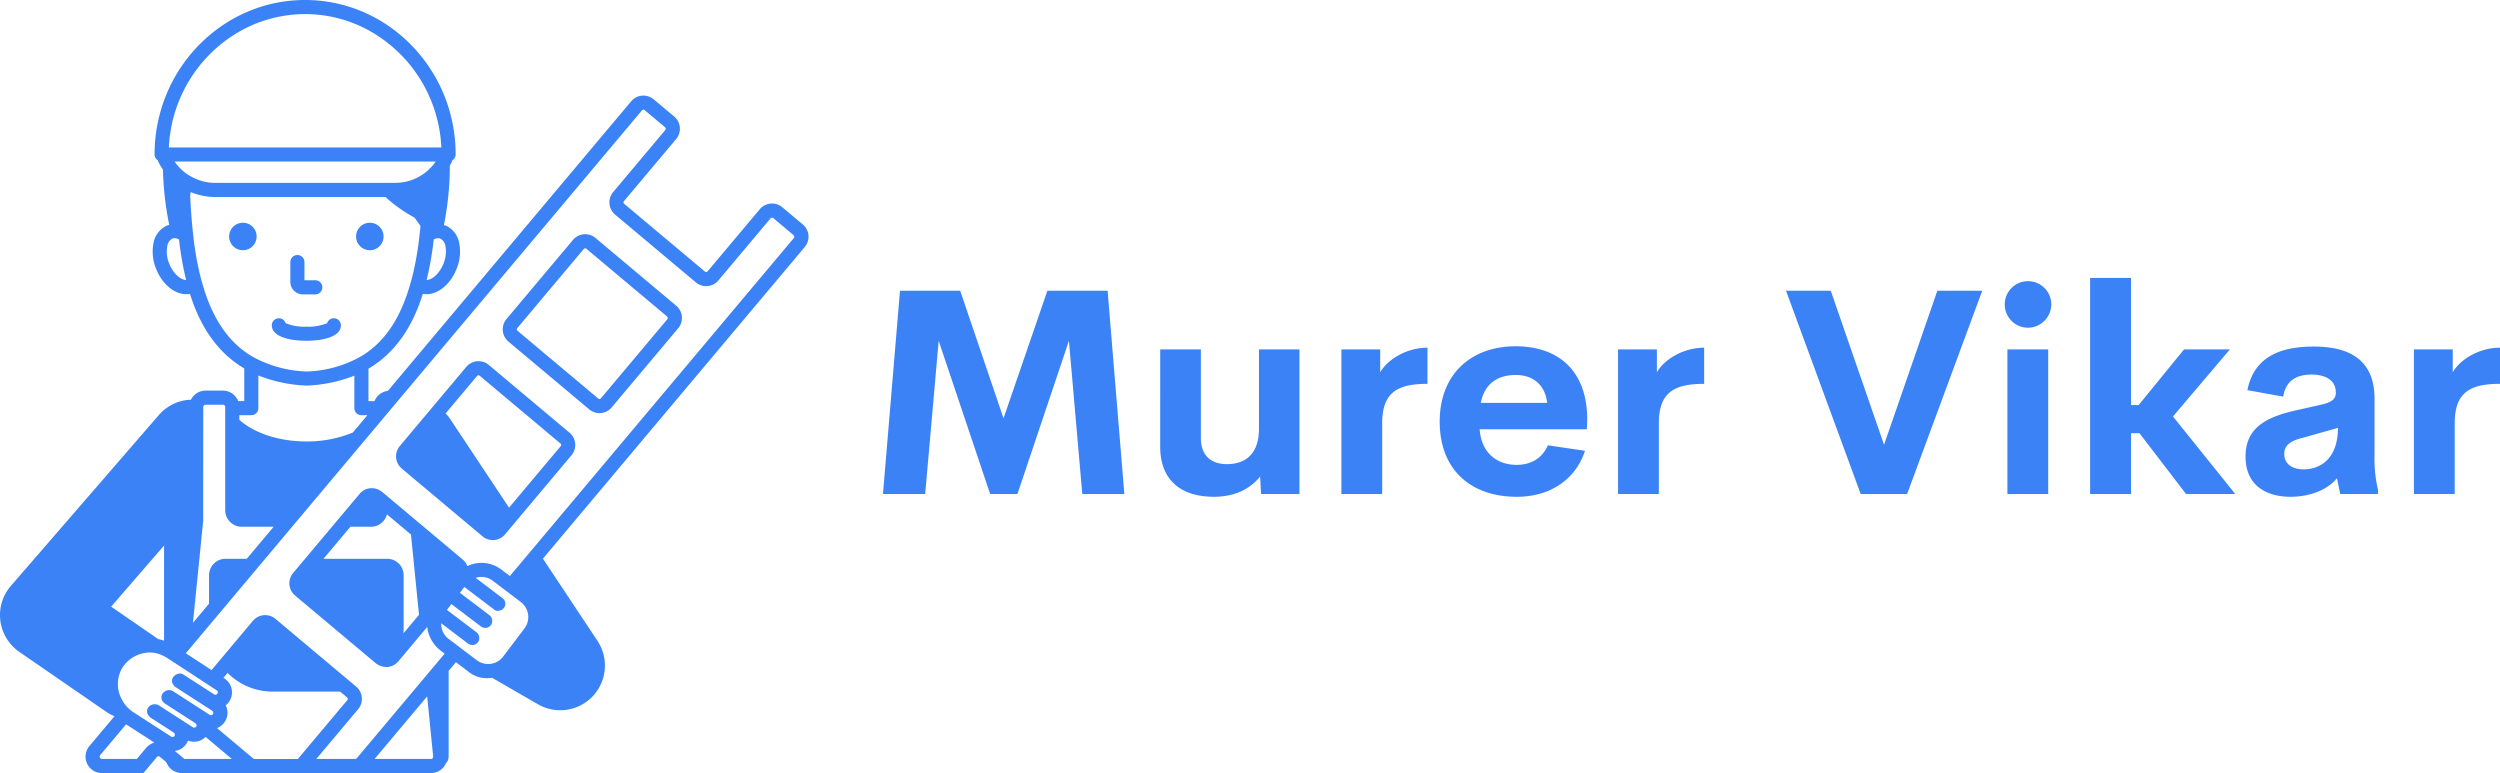 <svg xmlns="http://www.w3.org/2000/svg" width="683.639" height="211.402" viewBox="0 0 683.639 211.402">
  <g id="index_1" transform="translate(-93.547)">
    <g id="SvgjsG1781" transform="translate(93.547 0)">
      <path id="Path_1" data-name="Path 1" d="M105.55,75.038a3.757,3.757,0,1,1,3.757,3.757A3.757,3.757,0,0,1,105.55,75.038ZM193.1,93.977a4.368,4.368,0,0,1,.53,6.16L175.45,121.776a4.324,4.324,0,0,1-2.964,1.543c-.128.013-.259.018-.387.018a4.329,4.329,0,0,1-2.8-1.025l-22.088-18.536a4.379,4.379,0,0,1-.535-6.158l18.186-21.641a4.367,4.367,0,0,1,6.155-.534Zm-2.482,2.955L168.531,78.4a.492.492,0,0,0-.327-.121l-.045,0a.49.49,0,0,0-.344.178L149.627,100.1a.513.513,0,0,0,.063.721l22.088,18.536a.574.574,0,0,0,.372.118.486.486,0,0,0,.344-.178L190.682,97.65A.576.576,0,0,0,190.619,96.931ZM228.248,77.91l-71.61,85.228,14.921,22.473a12.219,12.219,0,0,1-16.3,17.335l-12.53-7.249a7.955,7.955,0,0,1-6.511-1.7l-3.364-2.548-1.992,2.371v23.456a2.56,2.56,0,0,1-.768,1.829,4.406,4.406,0,0,1-.744,1.188A4.524,4.524,0,0,1,126,221.772H57.2l-.1-.085a4.508,4.508,0,0,1-2.543-1.4,4.439,4.439,0,0,1-.745-1.19,2.568,2.568,0,0,1-.286-.412l-1.681-1.41a.585.585,0,0,0-.722.063L47.4,221.772H36.078a4.5,4.5,0,0,1-3.447-7.4l6.853-8.156a12.135,12.135,0,0,1-2.224-1.182l-23.8-16.4a12.218,12.218,0,0,1-2.3-18.061l40.468-46.723a12.142,12.142,0,0,1,8.762-4.18,4.5,4.5,0,0,1,4.013-2.482h4.717a4.5,4.5,0,0,1,4.189,2.859h1.66v-8.931c-7.544-4.446-12.109-11.689-14.846-20.4a5.562,5.562,0,0,1-1.03.1c-3.225,0-6.586-2.726-8.248-6.992a12.292,12.292,0,0,1-.706-6.9,6.459,6.459,0,0,1,3.782-4.909,5.328,5.328,0,0,1,.538-.13,85.161,85.161,0,0,1-1.723-15.148,17.5,17.5,0,0,1-1.127-1.843,3.073,3.073,0,0,1-.251-.68,1.9,1.9,0,0,1-.911-1.6c0-23.3,18.466-42.246,41.165-42.246S132.78,29.321,132.78,52.616a1.9,1.9,0,0,1-.911,1.6,3.063,3.063,0,0,1-.252.681c-.127.244-.289.461-.426.7a83.144,83.144,0,0,1-1.622,16.323c.137.041.28.048.415.1a6.466,6.466,0,0,1,3.783,4.908,12.329,12.329,0,0,1-.706,6.9c-1.663,4.266-5.025,6.992-8.25,6.992a5.561,5.561,0,0,1-1.013-.092c-2.735,8.746-7.3,16.011-14.862,20.451v8.876h1.66a4.485,4.485,0,0,1,3.647-2.8l66.531-79.183a4.368,4.368,0,0,1,6.158-.535l5.61,4.7a4.371,4.371,0,0,1,.535,6.158L178.8,65.38a.513.513,0,0,0,.063.721L200.95,84.636a.5.5,0,0,0,.721-.062l14.275-16.992a4.37,4.37,0,0,1,6.158-.536l5.61,4.707a4.369,4.369,0,0,1,.535,6.156Zm-99.667-2.3a2.3,2.3,0,0,0-1.8.237,89.2,89.2,0,0,1-1.933,11.093c1.472-.042,3.535-1.731,4.619-4.519a8.509,8.509,0,0,0,.528-4.7A2.74,2.74,0,0,0,128.581,75.61ZM55.319,50.687h73.553c0-.054-.013-.106-.016-.161A38.525,38.525,0,0,0,108.95,18.635a36.288,36.288,0,0,0-34.781.065,38.527,38.527,0,0,0-19.8,31.826c0,.054-.013.106-.016.161h.966Zm3.754,36.258a88.765,88.765,0,0,1-1.944-11.113,2.825,2.825,0,0,0-1.224-.326,1.618,1.618,0,0,0-.584.1,2.741,2.741,0,0,0-1.407,2.115,8.53,8.53,0,0,0,.526,4.7C55.529,85.217,57.6,86.916,59.074,86.945Zm2.182-27.876a13.539,13.539,0,0,0,5.784,1.314h49.149c.134,0,.263-.021.4-.024a13.172,13.172,0,0,0,9.277-4.063c.132-.135.269-.264.4-.4a13.467,13.467,0,0,0,1.061-1.345H55.909c.061.089.132.17.2.257a13.479,13.479,0,0,0,1.946,2.172c.329.292.673.565,1.028.822.3.219.617.412.935.605A13.359,13.359,0,0,0,61.256,59.069Zm14.26,47.738A25.392,25.392,0,0,0,78.4,108.52a32.79,32.79,0,0,0,13.649,3.441,32.292,32.292,0,0,0,13.66-3.5,25.264,25.264,0,0,0,2.712-1.614c5.754-4.038,9.479-10.351,11.845-18.456.271-.93.537-1.867.773-2.844q.94-3.889,1.542-8.247c.157-1.139.285-2.322.412-3.507.059-.547.126-1.082.178-1.638l-1.661-2.291a40.369,40.369,0,0,1-7.931-5.62H67.039a17.428,17.428,0,0,1-6.7-1.349c-.054.3-.105.6-.154.911q.222,5.227.731,9.987c.127,1.188.256,2.374.415,3.516q.6,4.348,1.542,8.22c.237.978.5,1.918.777,2.849C66.016,96.463,69.751,102.765,75.516,106.807Zm-1.893,18.365c3.992,3.567,10.7,5.917,18.329,5.917a32.688,32.688,0,0,0,12.708-2.439l3.984-4.741h-1.638a1.93,1.93,0,0,1-1.929-1.929v-8.89a39.431,39.431,0,0,1-13.026,2.724,39.784,39.784,0,0,1-13.222-2.769v8.934a1.93,1.93,0,0,1-1.929,1.929H73.623v1.263ZM60.938,180.686l4.407-5.245v-7.769a4.507,4.507,0,0,1,4.5-4.5h5.808l5.429-6.462,1.621-1.93.308-.367H74.266a4.49,4.49,0,0,1-3.393-1.563,4.4,4.4,0,0,1-1.109-2.9v-28.3a.626.626,0,0,0-.643-.605H64.4a.626.626,0,0,0-.643.605v.324L63.741,147.2l0,5.617-.2,1.967-.194,1.93Zm-9.81,4.228c.092.063.16.147.25.212a11.769,11.769,0,0,1,1.664.443V159.55L38.571,176.26Zm-.717,28.534-7.755-5.005-7.07,8.415a.642.642,0,0,0,.492,1.055H45.6l2.568-3.055A4.339,4.339,0,0,1,50.411,213.449Zm5.514-1.819a.777.777,0,0,0-.2-.909l-6.46-4.168a1.849,1.849,0,0,1-.313-.344,1.879,1.879,0,0,1-.568-1.366,1.926,1.926,0,0,1,1.036-1.62,2.287,2.287,0,0,1,2.125-.013l1.009.651.483.312,1.56,1.006,6.329,4.083a.647.647,0,0,0,.43.073.637.637,0,0,0,.478-.271.667.667,0,0,0-.2-.909l-6.89-4.446-1.264-.816-.279-.18a1.875,1.875,0,0,1-.164-.158,1.9,1.9,0,0,1-.677-1.06,1.929,1.929,0,0,1,.27-1.455,2.1,2.1,0,0,1,.407-.421,2.028,2.028,0,0,1,2.156-.377,1.517,1.517,0,0,1,.2.072l.151.1,1.472.95,5.424,3.5,3.058,1.974a.653.653,0,0,0,.495.085.642.642,0,0,0,.412-.281.662.662,0,0,0-.195-.909l-9.047-5.841-1.059-.684a1.838,1.838,0,0,1-.142-.138,2.946,2.946,0,0,1-.7-1.085,1.925,1.925,0,0,1,.279-1.462c.006-.009.017-.014.023-.024a2.16,2.16,0,0,1,.816-.677,2.1,2.1,0,0,1,1.217-.259,1.667,1.667,0,0,1,.7.248l1.137.734,6.478,4.181.82.529a.673.673,0,0,0,.909-.2.663.663,0,0,0-.2-.907l-.677-.442L59.6,194.02l-3.116-2.033-.523-.341-.082-.054-1.023-.668-1.148-.749c-.168-.107-.339-.183-.509-.277l-.156-.084a8.39,8.39,0,0,0-3.926-1.018,9.089,9.089,0,0,0-7.4,4.047,8.681,8.681,0,0,0-.8,7.5,9.578,9.578,0,0,0,3.682,4.756l.564.364,2.071,1.336,5.814,3.752.958.618,1.016.656a.666.666,0,0,0,.875-.175C55.9,211.642,55.917,211.643,55.925,211.63Zm15.657,6.283L64.4,211.886a4.481,4.481,0,0,1-4.811,1.008,4.6,4.6,0,0,1-.422.829,4.342,4.342,0,0,1-3.187,1.989l1.329,1.115,1.3,1.086Zm18.051,0,13.529-16.1a.513.513,0,0,0-.063-.721l-1.91-1.6H82.71a17.309,17.309,0,0,1-12.292-5.113l-1.137,1.353.275.179a4.522,4.522,0,0,1,1.34,6.238,4.526,4.526,0,0,1-1,1.1,4.594,4.594,0,0,1,.381,1.083,4.481,4.481,0,0,1-2.756,5.137l10.064,8.447H89.633Zm37-.661L124.99,200.8l-14.376,17.11H126a.644.644,0,0,0,.49-.214A.568.568,0,0,0,126.637,217.253ZM150.6,175l-2.4-1.821-1.54-1.167-3.749-2.84a5.13,5.13,0,0,0-3.105-1.043,5.189,5.189,0,0,0-1.543.265l5.45,4.128,1.54,1.166.33.25a1.885,1.885,0,0,1-.876,3.4,1.425,1.425,0,0,1-1.455-.325l-.484-.366-7.616-5.768-1.213,1.6,7.535,5.706.567.429a2,2,0,0,1,.372,2.7,1.927,1.927,0,0,1-1.54.764c-.045,0-.089-.019-.134-.022a1.909,1.909,0,0,1-1.029-.37l-.721-.546-1.54-1.166-5.839-4.422-1.213,1.6.467.353,6.831,5.173.8.607a1.875,1.875,0,0,1,.57.76,1.9,1.9,0,0,1-1.739,2.707,1.931,1.931,0,0,1-.472-.076,1.906,1.906,0,0,1-.691-.316l-.955-.724-4.346-3.291-2.034-1.54a5.193,5.193,0,0,0,.035.872,5.127,5.127,0,0,0,1.995,3.407l0,0,1.4,1.059,3.08,2.332,3.21,2.431a5.159,5.159,0,0,0,7.225-1l5.828-7.693A5.166,5.166,0,0,0,150.6,175ZM225.231,74.709,219.621,70a.573.573,0,0,0-.721.063L204.625,87.057a4.375,4.375,0,0,1-6.158.535L176.382,69.056a4.378,4.378,0,0,1-.535-6.159l14.275-16.99a.576.576,0,0,0-.06-.719l-5.612-4.707a.465.465,0,0,0-.372-.118.5.5,0,0,0-.349.181L60.254,187.5l-1.271,1.512,1.05.685,5.992,3.909,1.956-2.328,9.357-11.138A4.376,4.376,0,0,1,83.5,179.6l22.083,18.536a4.379,4.379,0,0,1,.536,6.158L94.673,217.913h10.6a.641.641,0,0,0,.491-.226l22.147-26.358,1.863-2.217-1.249-.946a9.627,9.627,0,0,1-3.46-5.86l-.032-.315c-.008-.067,0-.134-.008-.2l-.011.013-1.722,2.049-6.188,7.364a4.326,4.326,0,0,1-2.088,1.373,4.4,4.4,0,0,1-.88.17c-.128.013-.258.018-.384.018a5.092,5.092,0,0,1-2.8-1.025l-.163-.137-21.921-18.4a4.365,4.365,0,0,1-.535-6.155l.025-.03,18.156-21.611a4.345,4.345,0,0,1,2.964-1.545,4.744,4.744,0,0,1,.806.014,4.328,4.328,0,0,1,1.929.68,4.271,4.271,0,0,1,.457.313l1.472,1.236,20.613,17.3a4.32,4.32,0,0,1,1.231,1.746,8.983,8.983,0,0,1,9.255.934h0l2.364,1.791,6.807-8.1,70.88-84.36A.573.573,0,0,0,225.231,74.709ZM118.559,167.673v14.451c0,.49-.034.973-.074,1.453l4.273-5.085-2.18-21.782-.017-.166-2.1-1.764-4.467-3.75a4.42,4.42,0,0,1-.96,1.821,4.49,4.49,0,0,1-3.393,1.563h-5.644l-.308.367-1.621,1.93-5.429,6.462h17.421A4.508,4.508,0,0,1,118.559,167.673Zm45.9-32.818L146.28,156.5a4.336,4.336,0,0,1-2.969,1.543c-.128.013-.256.018-.384.018a4.329,4.329,0,0,1-2.8-1.025l-20.194-16.948-1.892-1.588a4.366,4.366,0,0,1-.535-6.158L135.684,110.7a4.372,4.372,0,0,1,6.155-.539L163.927,128.7A4.375,4.375,0,0,1,164.462,134.855Zm-3.02-3.2-22.083-18.536a.513.513,0,0,0-.719.063l-8.6,10.237a12.155,12.155,0,0,1,1.19,1.453l16.148,24.322,14.129-16.82A.508.508,0,0,0,161.442,131.652ZM91,90.867h3.4a1.929,1.929,0,1,0,0-3.859H91.434V82.036a1.929,1.929,0,1,0-3.859,0v5.409A3.425,3.425,0,0,0,91,90.867ZM78.355,75.038A3.757,3.757,0,1,0,74.6,78.795,3.757,3.757,0,0,0,78.355,75.038Zm13.6,28.519c4.565,0,9.444-1.11,9.444-4.226a1.929,1.929,0,0,0-3.767-.588,13.319,13.319,0,0,1-5.676.955,13.294,13.294,0,0,1-5.678-.956,1.93,1.93,0,0,0-3.767.589C82.508,102.446,87.386,103.556,91.952,103.556Z" transform="translate(-8.178 -10.37)" fill="#3B82F6"/>
    </g>
    <g id="SvgjsG1782" transform="translate(357 74)">
      <path id="Path_2" data-name="Path 2" d="M68.214,67.989h-11.5L53.059,26.1,38.981,67.989H31.519L17.441,26.1,13.749,67.989H2.209L6.864,12.407H23.326L35.173,47.294l12-34.887H63.637Zm36.811-39.541H116.1V67.989H105.6l-.269-4.77c-2.77,3.5-7.154,5.539-12.578,5.539-9.5,0-14.732-4.962-14.732-13.693V28.447H89.139V52.68c0,5.231,3.27,7.154,7.116,7.154,4.577,0,8.731-2.308,8.77-9.578V28.448Zm33.156,6.269c2-3.5,7.193-6.731,12.924-6.731V37.87c-8.385,0-12.386,2.462-12.386,10.847V67.988H127.565V28.447h10.616v6.27ZM194.8,47.641l-.115,2.654h-29.31c.462,6.577,4.846,9.731,10.116,9.731,3.962,0,7.039-1.846,8.539-5.346l10.155,1.5c-2.616,8-9.731,12.578-18.617,12.578-12.77,0-21.118-7.539-21.118-20.541S163.029,27.6,175.223,27.6c11.193,0,19.54,6.193,19.578,20.04ZM175.3,35.449c-5.039,0-8.539,2.346-9.616,7.616h18.155c-.577-5.039-4-7.616-8.539-7.616Zm38.539-.733c2-3.5,7.193-6.731,12.924-6.731V37.87c-8.385,0-12.386,2.462-12.386,10.847V67.988H203.223V28.447h10.616v6.27Zm76.7-22.309h12.27L282.268,67.989H269.575L249.151,12.407h12.232L275.96,54.526Zm24.808,10.117a6.366,6.366,0,1,1,6.347-6.385A6.427,6.427,0,0,1,315.347,22.524Zm-5.654,45.465V28.448h11.155V67.989Zm48.848,0L345.81,51.372H343.5V67.989H332.309V8.907H343.5V43.679h2.077L358,28.447h12.539L354.964,46.794,372,67.989H358.541Zm51.544-10.732a36.916,36.916,0,0,0,.962,9.654v1.077H400.7l-.885-4.308c-2.962,3.577-8.078,5.077-12.693,5.077-6.231,0-12.309-2.77-12.309-11,0-8.193,6.116-10.962,14.386-12.77l6.5-1.462c2.808-.654,3.808-1.615,3.808-3.231,0-3.885-3.539-4.962-6.654-4.962-4,0-7.039,1.577-7.731,6.039L375.314,39.6c1.654-8.193,7.654-11.924,18.155-11.924,7.924,0,16.617,2.346,16.617,14.27V57.257Zm-19.5,4c5.27,0,9.5-3.5,9.5-11.347L390.7,52.564c-3.077.731-5.308,1.808-5.308,4.462,0,2.846,2.346,4.231,5.193,4.231Zm40.886-26.541c2-3.5,7.193-6.731,12.924-6.731V37.87c-8.385,0-12.386,2.462-12.386,10.847V67.988H420.855V28.447h10.616v6.27Z" transform="translate(-24.209 -6.907)" fill="#3B82F6"/>
    </g>
  </g>
</svg>
